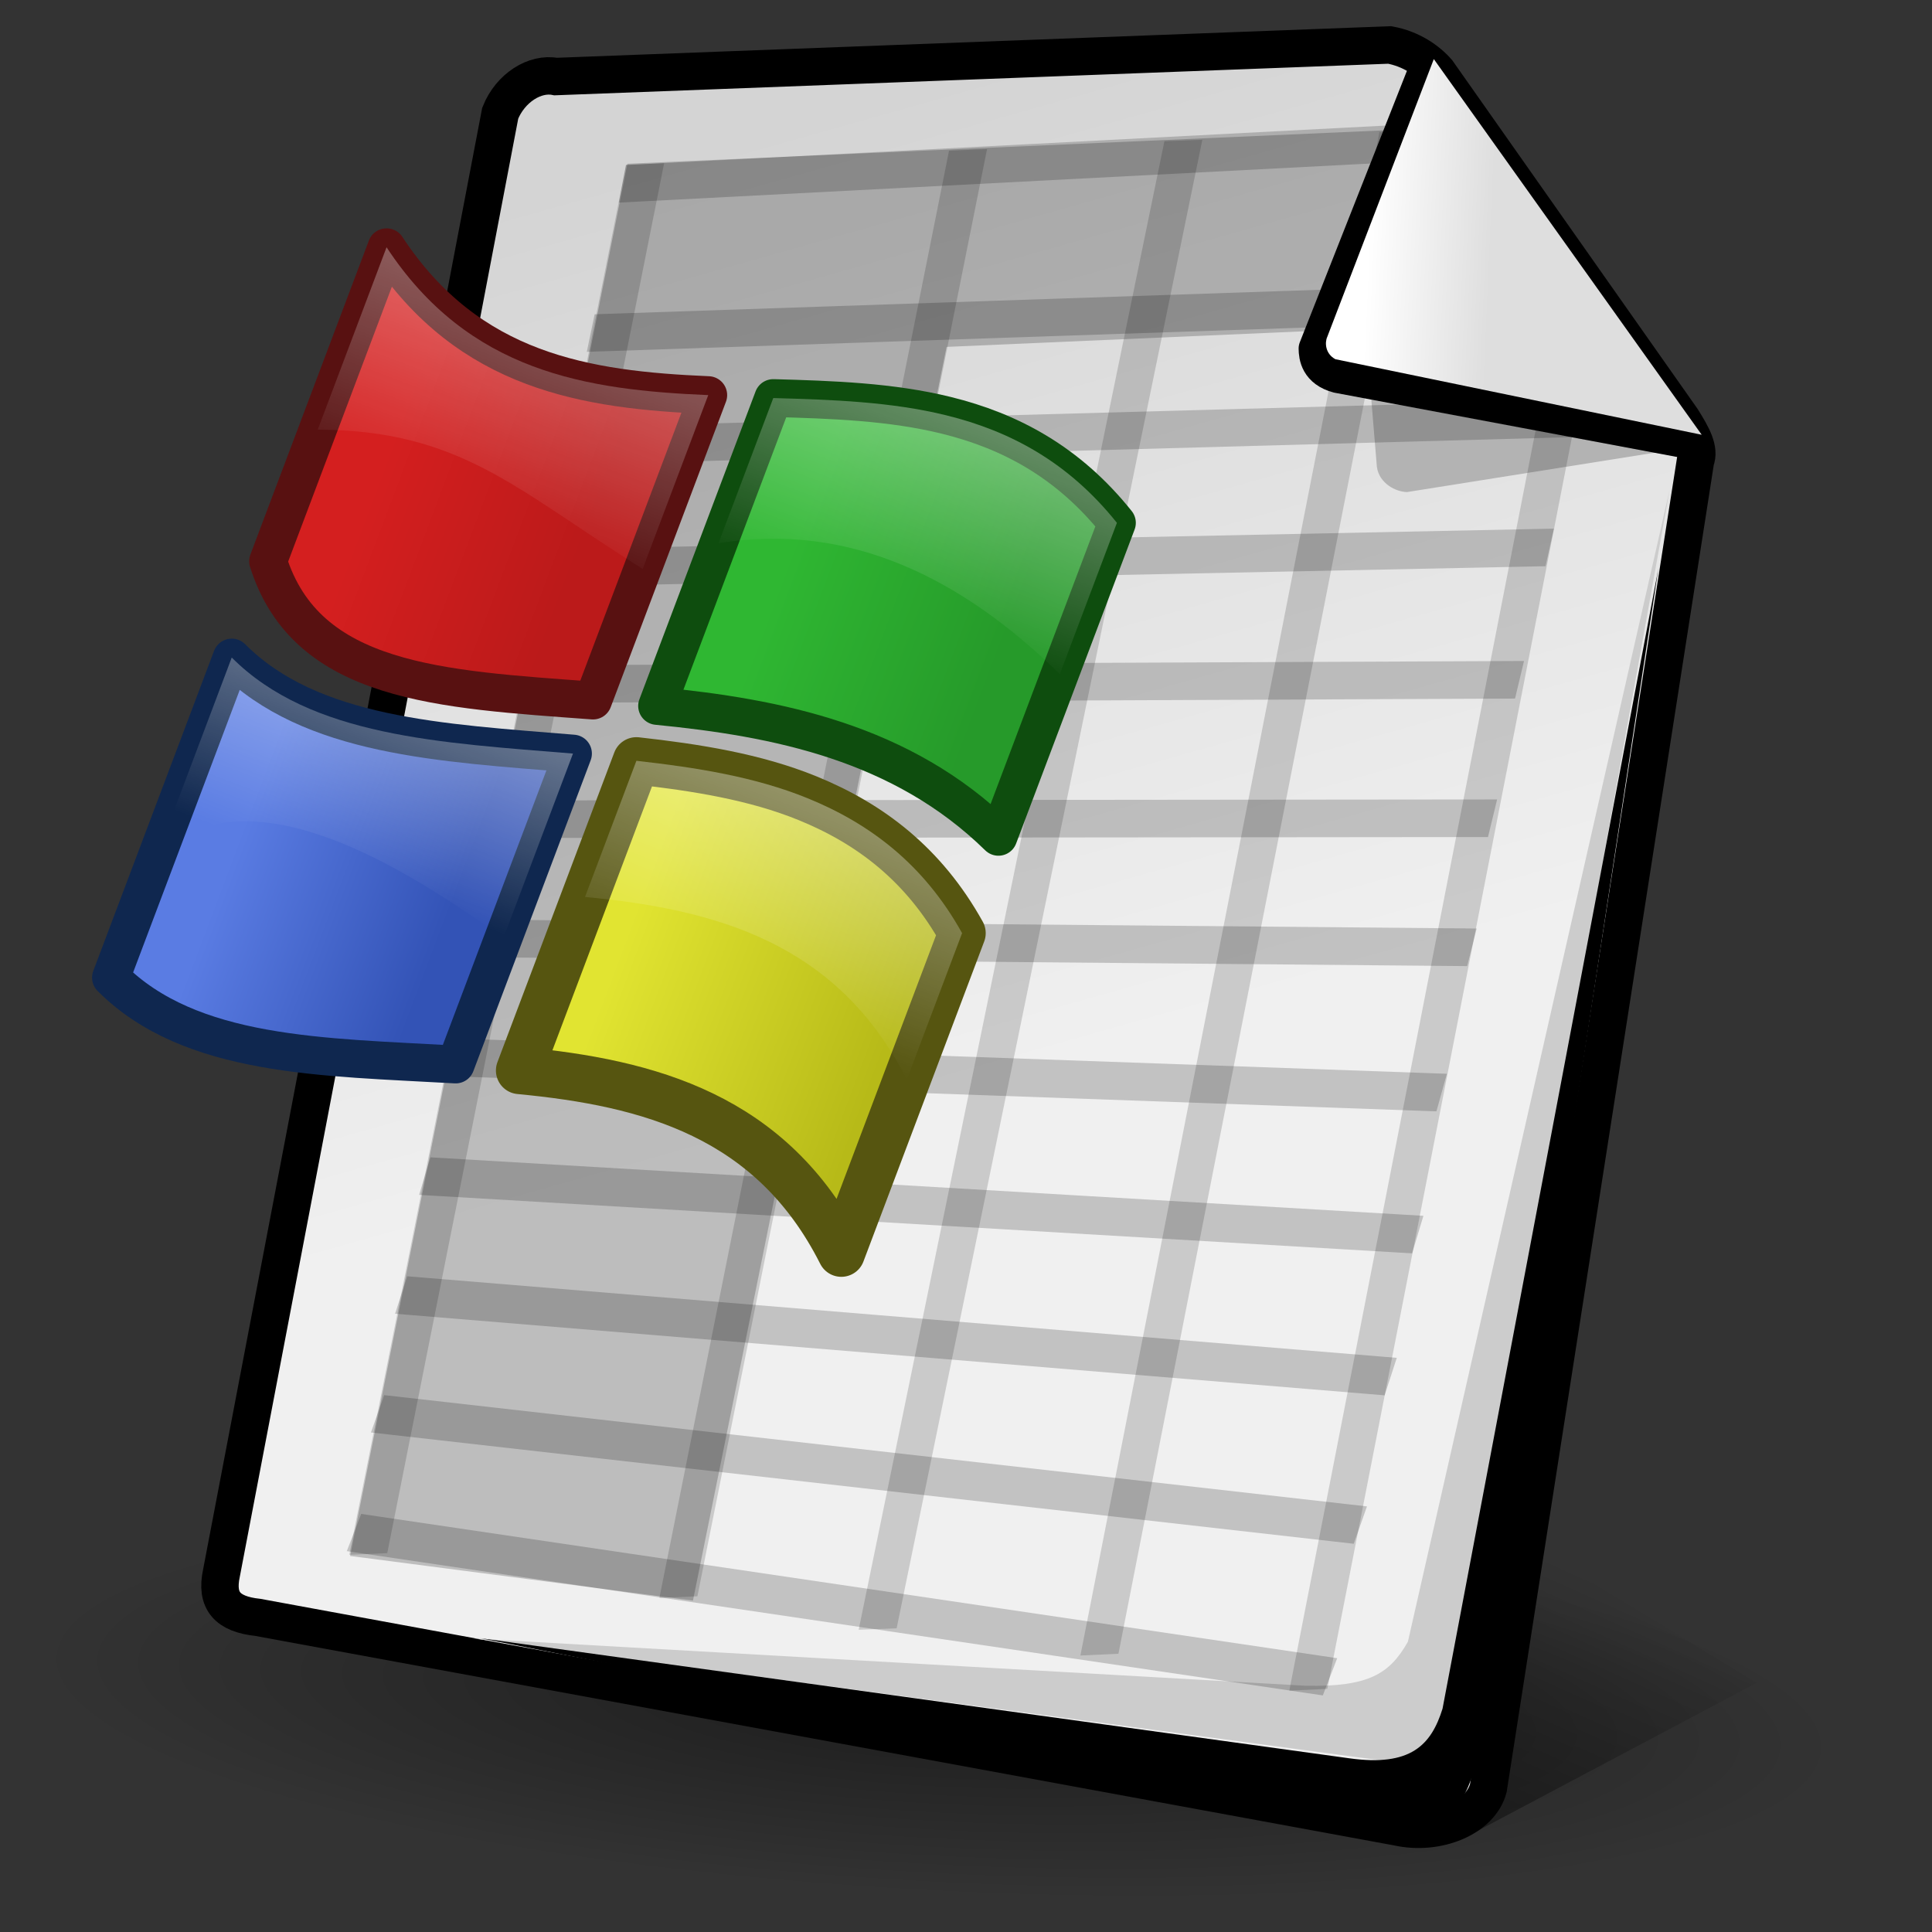 <?xml version="1.0" encoding="UTF-8" standalone="no"?>
<!-- Created with Sodipodi ("http://www.sodipodi.com/") -->
<svg
   xmlns:a="http://ns.adobe.com/AdobeSVGViewerExtensions/3.0/"
   xmlns:dc="http://purl.org/dc/elements/1.1/"
   xmlns:cc="http://web.resource.org/cc/"
   xmlns:rdf="http://www.w3.org/1999/02/22-rdf-syntax-ns#"
   xmlns:svg="http://www.w3.org/2000/svg"
   xmlns="http://www.w3.org/2000/svg"
   xmlns:xlink="http://www.w3.org/1999/xlink"
   xmlns:sodipodi="http://inkscape.sourceforge.net/DTD/sodipodi-0.dtd"
   xmlns:inkscape="http://www.inkscape.org/namespaces/inkscape"
   width="128"
   height="128"
   viewBox="0 0 256 256"
   style="overflow:visible;enable-background:new 0 0 256 256"
   xml:space="preserve"
   id="svg153"
   sodipodi:version="0.32"
   sodipodi:docname="gnome-mime-application-vnd.ms-excel.svg"
   sodipodi:docbase="/data/img/icons/Chimera/scalable/mimetypes/office"
   inkscape:version="0.43"
   version="1.0"><rect x="0" y="0" width="256" height="256" fill="#333333" stroke="none"/>
  <defs
   id="defs222"><linearGradient
     inkscape:collect="always"
     id="linearGradient5609"><stop
       style="stop-color:#ffffff;stop-opacity:1;"
       offset="0"
       id="stop5611" /><stop
       style="stop-color:#ffffff;stop-opacity:0;"
       offset="1"
       id="stop5613" /></linearGradient><linearGradient
     inkscape:collect="always"
     xlink:href="#linearGradient5609"
     id="linearGradient5688"
     gradientUnits="userSpaceOnUse"
     x1="-37.551"
     y1="16.355"
     x2="-37.551"
     y2="36.117" /><linearGradient
     inkscape:collect="always"
     id="linearGradient5599"><stop
       style="stop-color:#ffffff;stop-opacity:1;"
       offset="0"
       id="stop5601" /><stop
       style="stop-color:#ffffff;stop-opacity:0;"
       offset="1"
       id="stop5603" /></linearGradient><linearGradient
     inkscape:collect="always"
     xlink:href="#linearGradient5599"
     id="linearGradient5686"
     gradientUnits="userSpaceOnUse"
     x1="-56.66"
     y1="18.405"
     x2="-56.66"
     y2="36.418" /><linearGradient
     inkscape:collect="always"
     id="linearGradient5589"><stop
       style="stop-color:#ffffff;stop-opacity:0.528"
       offset="0"
       id="stop5591" /><stop
       style="stop-color:#ffffff;stop-opacity:0;"
       offset="1"
       id="stop5593" /></linearGradient><linearGradient
     inkscape:collect="always"
     xlink:href="#linearGradient5589"
     id="linearGradient5684"
     gradientUnits="userSpaceOnUse"
     x1="-37.72"
     y1="6.804"
     x2="-37.72"
     y2="17.518" /><linearGradient
     inkscape:collect="always"
     id="linearGradient5577"><stop
       style="stop-color:#ffffff;stop-opacity:0.457"
       offset="0"
       id="stop5579" /><stop
       style="stop-color:#ffffff;stop-opacity:0;"
       offset="1"
       id="stop5581" /></linearGradient><linearGradient
     inkscape:collect="always"
     xlink:href="#linearGradient5577"
     id="linearGradient5682"
     gradientUnits="userSpaceOnUse"
     x1="-57.818"
     y1="9.372"
     x2="-57.818"
     y2="20.301" /><linearGradient
     inkscape:collect="always"
     id="linearGradient5649"><stop
       style="stop-color:#5a7ce3;stop-opacity:1;"
       offset="0"
       id="stop5651" /><stop
       style="stop-color:#3353b6;stop-opacity:1"
       offset="1"
       id="stop5653" /></linearGradient><linearGradient
     inkscape:collect="always"
     xlink:href="#linearGradient5649"
     id="linearGradient5680"
     gradientUnits="userSpaceOnUse"
     x1="-60.807"
     y1="38.917"
     x2="-50.995"
     y2="38.917" /><linearGradient
     inkscape:collect="always"
     id="linearGradient5657"><stop
       style="stop-color:#e1e431;stop-opacity:1;"
       offset="0"
       id="stop5659" /><stop
       style="stop-color:#b7ba18;stop-opacity:1"
       offset="1"
       id="stop5661" /></linearGradient><linearGradient
     inkscape:collect="always"
     xlink:href="#linearGradient5657"
     id="linearGradient5678"
     gradientUnits="userSpaceOnUse"
     x1="-43.469"
     y1="36.406"
     x2="-31.033"
     y2="36.406" /><linearGradient
     inkscape:collect="always"
     id="linearGradient5617"><stop
       style="stop-color:#d41f1f;stop-opacity:1"
       offset="0"
       id="stop5619" /><stop
       style="stop-color:#bb1a1a;stop-opacity:1"
       offset="1"
       id="stop5621" /></linearGradient><linearGradient
     inkscape:collect="always"
     xlink:href="#linearGradient5617"
     id="linearGradient5676"
     gradientUnits="userSpaceOnUse"
     x1="-60.687"
     y1="22.297"
     x2="-51.232"
     y2="22.297" /><linearGradient
     inkscape:collect="always"
     id="linearGradient5641"><stop
       style="stop-color:#2fb732;stop-opacity:1;"
       offset="0"
       id="stop5643" /><stop
       style="stop-color:#269a2a;stop-opacity:1"
       offset="1"
       id="stop5645" /></linearGradient><linearGradient
     inkscape:collect="always"
     xlink:href="#linearGradient5641"
     id="linearGradient5674"
     gradientUnits="userSpaceOnUse"
     x1="-42.632"
     y1="20.503"
     x2="-32.467"
     y2="20.503" /><radialGradient
     id="aigrd19"
     cx="28.552"
     cy="7.644"
     r="0.715"
     fx="28.552"
     fy="7.644"
     gradientUnits="userSpaceOnUse">
      <stop
   offset="0"
   style="stop-color:#787878"
   id="stop322" />
      <stop
   offset="1"
   style="stop-color:#313131"
   id="stop323" />
    </radialGradient><radialGradient
     id="aigrd18"
     cx="19.01"
     cy="3.397"
     r="0.716"
     fx="19.01"
     fy="3.397"
     gradientUnits="userSpaceOnUse">
      <stop
   offset="0"
   style="stop-color:#787878"
   id="stop318" />
      <stop
   offset="1"
   style="stop-color:#313131"
   id="stop319" />
    </radialGradient><radialGradient
     id="aigrd17"
     cx="-115.925"
     cy="11.151"
     r="6.31"
     fx="-115.925"
     fy="11.151"
     gradientTransform="matrix(-1.361,-0.55,-0.55,1.361,-133.518,-60.679)"
     gradientUnits="userSpaceOnUse">
      <stop
   offset="0"
   style="stop-color:#787878"
   id="stop314" />
      <stop
   offset="1"
   style="stop-color:#313131"
   id="stop315" />
    </radialGradient><linearGradient
     id="aigrd16"
     gradientUnits="userSpaceOnUse"
     x1="-220.82"
     y1="85.246"
     x2="-215.261"
     y2="84.386"
     gradientTransform="matrix(0.574,0.819,-0.819,0.574,203.285,154.58)">
      <stop
   offset="0"
   style="stop-color:#2C7F9A"
   id="stop310" />
      <stop
   offset="1"
   style="stop-color:#24667A"
   id="stop311" />
    </linearGradient><linearGradient
     id="aigrd15"
     gradientUnits="userSpaceOnUse"
     x1="-148.159"
     y1="26.034"
     x2="-144.46"
     y2="25.462"
     gradientTransform="matrix(-0.999,-3.4e-2,-3.4e-2,0.999,-127.509,-1.045)">
      <stop
   offset="0"
   style="stop-color:#3BB1CE"
   id="stop306" />
      <stop
   offset="1"
   style="stop-color:#37A6C2"
   id="stop307" />
    </linearGradient><radialGradient
     id="aigrd14"
     cx="19.597"
     cy="5.164"
     r="8.323"
     fx="19.597"
     fy="5.164"
     gradientUnits="userSpaceOnUse">
      <stop
   offset="0"
   style="stop-color:#787878"
   id="stop302" />
      <stop
   offset="1"
   style="stop-color:#313131"
   id="stop303" />
    </radialGradient><radialGradient
     id="aigrd13"
     cx="23.335"
     cy="8.908"
     r="6.906"
     fx="23.335"
     fy="8.908"
     gradientUnits="userSpaceOnUse">
      <stop
   offset="0"
   style="stop-color:#787878"
   id="stop298" />
      <stop
   offset="1"
   style="stop-color:#313131"
   id="stop299" />
    </radialGradient><linearGradient
     id="aigrd12"
     gradientUnits="userSpaceOnUse"
     x1="-134.478"
     y1="9.646"
     x2="-141.694"
     y2="19.804"
     gradientTransform="matrix(-1,-1.278952e-16,-3.568381e-17,1,-124.667,-1.736472e-14)">
      <stop
   offset="0"
   style="stop-color:#3EAACE"
   id="stop294" />
      <stop
   offset="1"
   style="stop-color:#2E86A1"
   id="stop295" />
    </linearGradient><linearGradient
     id="aigrd11"
     gradientUnits="userSpaceOnUse"
     x1="-154.205"
     y1="14.582"
     x2="-147.762"
     y2="13.586"
     gradientTransform="matrix(-0.999,-3.4e-2,-3.4e-2,0.999,-127.509,-1.045)">
      <stop
   offset="0"
   style="stop-color:#A3D6E2"
   id="stop290" />
      <stop
   offset="1"
   style="stop-color:#35AECA"
   id="stop291" />
    </linearGradient><linearGradient
     inkscape:collect="always"
     id="linearGradient2456"><stop
       style="stop-color:#000000;stop-opacity:1;"
       offset="0"
       id="stop2458" /><stop
       style="stop-color:#000000;stop-opacity:0;"
       offset="1"
       id="stop2460" /></linearGradient><linearGradient
     inkscape:collect="always"
     id="linearGradient6687"><stop
       style="stop-color:#ffffff;stop-opacity:1;"
       offset="0"
       id="stop6689" /><stop
       style="stop-color:#ffffff;stop-opacity:0;"
       offset="1"
       id="stop6691" /></linearGradient><linearGradient
     id="linearGradient6719"><stop
       style="stop-color:#73d216;stop-opacity:1;"
       offset="0"
       id="stop6721" /><stop
       style="stop-color:#d5f7b3;stop-opacity:1;"
       offset="1"
       id="stop6723" /></linearGradient><linearGradient
     id="linearGradient6711"><stop
       style="stop-color:#5b8ccb;stop-opacity:1;"
       offset="0"
       id="stop6713" /><stop
       style="stop-color:#3465a4;stop-opacity:1;"
       offset="1"
       id="stop6715" /></linearGradient><linearGradient
     id="linearGradient6699"><stop
       style="stop-color:#ff7171;stop-opacity:1;"
       offset="0"
       id="stop6701" /><stop
       style="stop-color:#cc0000;stop-opacity:1;"
       offset="1"
       id="stop6703" /></linearGradient><linearGradient
     id="linearGradient11317"><stop
       id="stop11319"
       offset="0"
       style="stop-color:#000000;stop-opacity:0.49;" /><stop
       id="stop11321"
       offset="1"
       style="stop-color:#000000;stop-opacity:0;" /></linearGradient><linearGradient
     inkscape:collect="always"
     xlink:href="#linearGradient11317"
     id="linearGradient1369"
     gradientUnits="userSpaceOnUse"
     gradientTransform="matrix(3.24,0,0,1.882,15.047,-83.771)"
     x1="49.782"
     y1="173.457"
     x2="62.504"
     y2="157.023" /><linearGradient
     id="linearGradient2211"><stop
       id="stop2213"
       offset="0"
       style="stop-color:#dedede;stop-opacity:1;" /><stop
       id="stop2215"
       offset="1"
       style="stop-color:#ffffff;stop-opacity:1;" /></linearGradient><linearGradient
     id="linearGradient10457"><stop
       id="stop10459"
       offset="0"
       style="stop-color:#000000;stop-opacity:0.714;" /><stop
       id="stop10461"
       offset="1"
       style="stop-color:#000000;stop-opacity:0;" /></linearGradient><radialGradient
     inkscape:collect="always"
     xlink:href="#linearGradient10457"
     id="radialGradient1351"
     gradientUnits="userSpaceOnUse"
     gradientTransform="scale(2.11,0.474)"
     cx="24.735"
     cy="210.29"
     fx="24.735"
     fy="210.29"
     r="20.929" /><linearGradient
     id="XMLID_2_"
     gradientUnits="userSpaceOnUse"
     x1="101.201"
     y1="49.472"
     x2="130.595"
     y2="153.534"
     gradientTransform="matrix(1.196,0,0,1.196,-16.985,-42.697)">
      <stop
   offset="0"
   style="stop-color:#D4D4D4"
   id="stop164" />
      <stop
   offset="1"
   style="stop-color:#F0F0F0"
   id="stop165" />
      <a:midPointStop
   offset="0"
   style="stop-color:#D4D4D4"
   id="midPointStop166" />
      <a:midPointStop
   offset="0.5"
   style="stop-color:#D4D4D4"
   id="midPointStop167" />
      <a:midPointStop
   offset="1"
   style="stop-color:#F0F0F0"
   id="midPointStop168" />
    </linearGradient><linearGradient
     inkscape:collect="always"
     xlink:href="#linearGradient2211"
     id="linearGradient2209"
     x1="213.319"
     y1="69.45"
     x2="199.659"
     y2="69.351"
     gradientUnits="userSpaceOnUse"
     gradientTransform="matrix(1.195,4.415806e-2,-4.415806e-2,1.195,-54.49,-54.128)" /><radialGradient
     inkscape:collect="always"
     xlink:href="#linearGradient2456"
     id="radialGradient1751"
     gradientUnits="userSpaceOnUse"
     gradientTransform="scale(1.164,0.859)"
     cx="28.284"
     cy="47.401"
     fx="28.284"
     fy="47.401"
     r="13.804" /><linearGradient
     inkscape:collect="always"
     xlink:href="#linearGradient6699"
     id="linearGradient1753"
     gradientUnits="userSpaceOnUse"
     x1="-22.976"
     y1="18.516"
     x2="-14.36"
     y2="33.016" /><linearGradient
     inkscape:collect="always"
     xlink:href="#linearGradient6711"
     id="linearGradient1755"
     gradientUnits="userSpaceOnUse"
     x1="-16.387"
     y1="24.454"
     x2="-9.735"
     y2="28.196" /><linearGradient
     inkscape:collect="always"
     xlink:href="#linearGradient6719"
     id="linearGradient1757"
     gradientUnits="userSpaceOnUse"
     x1="-17.863"
     y1="30.828"
     x2="-20.822"
     y2="25.015" /><linearGradient
     inkscape:collect="always"
     xlink:href="#linearGradient6687"
     id="linearGradient1759"
     gradientUnits="userSpaceOnUse"
     x1="-20.75"
     y1="29"
     x2="-19.5"
     y2="18.75" /><linearGradient
     inkscape:collect="always"
     xlink:href="#linearGradient6687"
     id="linearGradient1761"
     gradientUnits="userSpaceOnUse"
     x1="-20.75"
     y1="29"
     x2="-19.5"
     y2="18.75" /><radialGradient
     inkscape:collect="always"
     xlink:href="#linearGradient2456"
     id="radialGradient1677"
     gradientUnits="userSpaceOnUse"
     gradientTransform="scale(1.164,0.859)"
     cx="28.284"
     cy="47.401"
     fx="28.284"
     fy="47.401"
     r="13.804" /><linearGradient
     inkscape:collect="always"
     xlink:href="#linearGradient6699"
     id="linearGradient1679"
     gradientUnits="userSpaceOnUse"
     x1="-22.976"
     y1="18.516"
     x2="-14.36"
     y2="33.016" /><linearGradient
     inkscape:collect="always"
     xlink:href="#linearGradient6711"
     id="linearGradient1681"
     gradientUnits="userSpaceOnUse"
     x1="-16.387"
     y1="24.454"
     x2="-9.735"
     y2="28.196" /><linearGradient
     inkscape:collect="always"
     xlink:href="#linearGradient6719"
     id="linearGradient1683"
     gradientUnits="userSpaceOnUse"
     x1="-17.863"
     y1="30.828"
     x2="-20.822"
     y2="25.015" /><linearGradient
     inkscape:collect="always"
     xlink:href="#linearGradient6687"
     id="linearGradient1685"
     gradientUnits="userSpaceOnUse"
     x1="-20.75"
     y1="29"
     x2="-19.5"
     y2="18.75" /><linearGradient
     inkscape:collect="always"
     xlink:href="#linearGradient6687"
     id="linearGradient1687"
     gradientUnits="userSpaceOnUse"
     x1="-20.75"
     y1="29"
     x2="-19.5"
     y2="18.75" /></defs>
  <sodipodi:namedview
   id="base"
   inkscape:zoom="2.3747002"
   inkscape:cx="97.161935"
   inkscape:cy="76.890414"
   inkscape:window-width="996"
   inkscape:window-height="643"
   inkscape:window-x="260"
   inkscape:window-y="317"
   inkscape:current-layer="svg153" />
  <path
   transform="matrix(2.707,0.148,-0.264,2.548,9.436,-36.046)"
   d="M 96.354 99.661 A 44.162 9.919 0 1 1  8.03,99.661 A 44.162 9.919 0 1 1  96.354 99.661 z"
   sodipodi:ry="9.9188194"
   sodipodi:rx="44.162361"
   sodipodi:cy="99.660515"
   sodipodi:cx="52.191883"
   id="path9697"
   style="opacity:0.608;fill:url(#radialGradient1351);fill-opacity:1;stroke:none;stroke-width:3;stroke-linecap:round;stroke-linejoin:round;stroke-miterlimit:4;stroke-opacity:1"
   sodipodi:type="arc" /><path
   id="path8926"
   d="M 189.866,196.788 L 195.666,242.66 L 232.758,222.99 L 189.866,196.788 z "
   style="fill:url(#linearGradient1369);fill-opacity:1;fill-rule:evenodd;stroke:none;stroke-width:1px;stroke-linecap:butt;stroke-linejoin:miter;stroke-opacity:1"
   sodipodi:nodetypes="cccc" />
  
  <path
   style="font-size:12px;fill:url(#XMLID_2_);stroke:#000000;stroke-width:4.958;stroke-miterlimit:4;stroke-dasharray:none;stroke-opacity:1"
   d="M 29.344,208.442 C 28.557,212.115 30.107,213.877 34.168,214.312 L 185.168,242.087 C 190.49,243.275 196.17,240.877 197.208,236.953 L 224.664,61.029 C 225.257,59.565 224.248,57.745 222.883,55.569 L 190.484,9.523 C 189.165,7.999 186.966,6.474 184.138,5.957 L 73.625,10.143 C 70.875,9.592 67.614,11.654 66.282,14.995 L 29.344,208.442 z "
   id="path169"
   sodipodi:nodetypes="ccccccccccc" />
  <path
   style="font-size:12px;fill:none"
   d="M 6.106,187.566 L 81.192,22.955 C 83.238,16.765 101.558,5.817 109.646,7.258 L 250.587,19.106 C 248.935,18.111 246.982,17.36 244.787,16.969 L 107.11,3.332 C 99.02,1.892 80.702,12.841 78.657,19.03 L 3.571,183.642 C 2.405,187.171 3.502,190.698 6.158,193.346 C 5.515,191.522 5.451,189.546 6.106,187.566 z "
   id="path170" />
  <g
   id="g171"
   style="font-size:12px;stroke:#000000" />
  <path
   style="font-size:12px;fill:#cccccc;fill-opacity:1"
   d="M 186.554,217.537 C 184.142,221.794 181.365,223.536 173.012,223.373 L 62.724,217.11 L 180.679,232.947 C 188.813,234.124 190.552,231.999 192.396,225.746 L 221.231,64.919 L 186.554,217.537 z "
   id="path172"
   sodipodi:nodetypes="ccccccc" />
  
  
  
  
  <g
   id="Layer_2"
   style="stroke:#000000">
    <path
   style="fill:none;stroke:none"
   d="M 256,256 L 0,256 L 0,0 L 256,0 L 256,256 z "
   id="path220" />
  </g>
<path
   style="opacity:1;color:#000000;fill:#b3b3b3;fill-opacity:1;fill-rule:nonzero;stroke:none;stroke-width:1;stroke-linecap:butt;stroke-linejoin:miter;marker:none;marker-start:none;marker-mid:none;marker-end:none;stroke-miterlimit:4;stroke-dasharray:none;stroke-dashoffset:0;stroke-opacity:1;visibility:visible;display:inline;overflow:visible"
   d="M 181.458,49.934 L 182.444,61.865 C 182.749,64.063 184.965,65.183 186.449,65.2 L 225.263,59.027 L 181.458,49.934 z "
   id="path2204"
   sodipodi:nodetypes="ccccc" /><path
   style="font-size:12px;fill:#000000;fill-opacity:1;overflow:visible"
   d="M 191.145,226.405 C 189.637,231.232 186.93,234.117 178.791,232.984 L 63.589,217.061 L 183.952,240.832 C 192.092,241.963 193.819,239.829 195.629,233.566 L 219.745,75.325 L 191.145,226.405 z "
   id="path3075"
   sodipodi:nodetypes="ccccccc" /><path
   sodipodi:nodetypes="cccc"
   id="path2212"
   d="M 189.768,7.083 L 174.338,46.185 C 174.347,47.197 174.566,49.097 177.269,49.815 L 225.518,58.868"
   style="fill:none;fill-opacity:0.75;fill-rule:evenodd;stroke:#000000;stroke-width:4.527;stroke-linecap:butt;stroke-linejoin:round;stroke-miterlimit:4;stroke-dasharray:none;stroke-opacity:1" /><g
   id="g1716"
   transform="matrix(1.016,-4.433029e-2,-0.2,1.004,4.434,1.355)"><path
     sodipodi:nodetypes="cccccccc"
     style="color:#000000;fill:#000000;fill-opacity:0.211;fill-rule:evenodd;stroke:none;stroke-width:0.608;stroke-linecap:square;stroke-linejoin:round;marker:none;marker-start:none;marker-mid:none;marker-end:none;stroke-miterlimit:4;stroke-dashoffset:0;stroke-opacity:1;visibility:visible;display:inline;overflow:visible"
     d="M 82.165,23.889 L 82.165,49.949 L 82.165,207.628 L 128.444,215.566 L 128.952,50.126 L 213.169,50.126 L 192.845,23.831 L 82.165,23.889 z "
     id="rect13655" /><path
     style="fill:#000000;fill-opacity:0.158;fill-rule:evenodd;stroke:#000000;stroke-width:4.956px;stroke-linecap:square;stroke-linejoin:miter;stroke-opacity:0.193;display:inline"
     d="M 210.831,47.513 L 84.252,46.243"
     id="path13660"
     sodipodi:nodetypes="cc" /><path
     style="fill:#000000;fill-opacity:0.158;fill-rule:evenodd;stroke:#000000;stroke-width:4.956px;stroke-linecap:square;stroke-linejoin:miter;stroke-opacity:0.193;display:inline"
     d="M 211.083,80.269 L 83.331,77.269"
     id="path13662"
     sodipodi:nodetypes="cc" /><path
     style="fill:#000000;fill-opacity:0.158;fill-rule:evenodd;stroke:#000000;stroke-width:4.956px;stroke-linecap:square;stroke-linejoin:miter;stroke-opacity:0.193;display:inline"
     d="M 210.662,115.944 L 84.501,110.497"
     id="path13664"
     sodipodi:nodetypes="cc" /><path
     style="fill:#000000;fill-opacity:0.158;fill-rule:evenodd;stroke:#000000;stroke-width:4.956px;stroke-linecap:square;stroke-linejoin:miter;stroke-opacity:0.193;display:inline"
     d="M 211.16,152.08 L 84.501,141.995"
     id="path13666"
     sodipodi:nodetypes="cc" /><path
     style="fill:#000000;fill-opacity:0.158;fill-rule:evenodd;stroke:#000000;stroke-width:4.956px;stroke-linecap:square;stroke-linejoin:miter;stroke-opacity:0.193;display:inline"
     d="M 211.911,189.485 L 84.503,173.493"
     id="path13668"
     sodipodi:nodetypes="cc" /><path
     style="fill:#000000;fill-opacity:0.158;fill-rule:evenodd;stroke:#000000;stroke-width:4.956px;stroke-linecap:square;stroke-linejoin:miter;stroke-opacity:0.193;display:inline"
     d="M 211.818,228.952 L 84.501,204.991"
     id="path13682"
     sodipodi:nodetypes="cc" /><path
     style="fill:#000000;fill-opacity:0.158;fill-rule:evenodd;stroke:#000000;stroke-width:4.956px;stroke-linecap:square;stroke-linejoin:miter;stroke-opacity:0.193;display:inline"
     d="M 210.884,63.25 L 85.342,61.189"
     id="path2464"
     sodipodi:nodetypes="cc" /><path
     style="fill:none;fill-opacity:0.158;fill-rule:evenodd;stroke:#000000;stroke-width:4.956px;stroke-linecap:square;stroke-linejoin:miter;stroke-opacity:0.193;display:inline"
     d="M 210.58,97.674 L 84.92,92.669"
     id="path2466"
     sodipodi:nodetypes="cc" /><path
     style="fill:#000000;fill-opacity:0.158;fill-rule:evenodd;stroke:#000000;stroke-width:4.956px;stroke-linecap:square;stroke-linejoin:miter;stroke-opacity:0.193;display:inline"
     d="M 211.33,132.982 L 84.501,126.246"
     id="path2468"
     sodipodi:nodetypes="cc" /><path
     style="fill:#000000;fill-opacity:0.158;fill-rule:evenodd;stroke:#000000;stroke-width:4.956px;stroke-linecap:square;stroke-linejoin:miter;stroke-opacity:0.193;display:inline"
     d="M 211.743,170.792 L 84.501,157.744"
     id="path2470"
     sodipodi:nodetypes="cc" /><path
     style="fill:#000000;fill-opacity:0.158;fill-rule:evenodd;stroke:#000000;stroke-width:4.956px;stroke-linecap:square;stroke-linejoin:miter;stroke-opacity:0.193;display:inline"
     d="M 211.821,209.007 L 84.501,189.242"
     id="path2472"
     sodipodi:nodetypes="cc" /><path
     id="path2485"
     d="M 211.061,50.847 L 211.731,228.53"
     style="fill:none;fill-opacity:0.75;fill-rule:evenodd;stroke:#000000;stroke-width:4.956px;stroke-linecap:square;stroke-linejoin:miter;stroke-opacity:0.158;display:inline"
     sodipodi:nodetypes="cc" /><path
     id="path2487"
     d="M 182.757,26.501 L 183.329,222.641"
     style="fill:none;fill-opacity:0.75;fill-rule:evenodd;stroke:#000000;stroke-width:4.956px;stroke-linecap:square;stroke-linejoin:miter;stroke-opacity:0.158;display:inline"
     sodipodi:nodetypes="cc" /><path
     id="path2489"
     d="M 154.685,26.501 L 153.504,217.948"
     style="fill:none;fill-opacity:0.75;fill-rule:evenodd;stroke:#000000;stroke-width:4.956px;stroke-linecap:square;stroke-linejoin:miter;stroke-opacity:0.158;display:inline"
     sodipodi:nodetypes="cc" /><path
     id="path2491"
     d="M 126.613,26.501 L 126.44,212.538"
     style="fill:none;fill-opacity:0.75;fill-rule:evenodd;stroke:#000000;stroke-width:4.956px;stroke-linecap:square;stroke-linejoin:miter;stroke-opacity:0.158;display:inline"
     sodipodi:nodetypes="cc" /><path
     id="path2493"
     d="M 84.504,26.501 L 84.504,204.993"
     style="fill:none;fill-opacity:0.75;fill-rule:evenodd;stroke:#000000;stroke-width:4.956px;stroke-linecap:square;stroke-linejoin:miter;stroke-opacity:0.158;display:inline" /><path
     style="fill:#000000;fill-opacity:0.158;fill-rule:evenodd;stroke:#000000;stroke-width:4.956px;stroke-linecap:square;stroke-linejoin:miter;stroke-opacity:0.193;display:inline"
     d="M 190.34,25.609 L 84.502,26.514"
     id="path2495"
     sodipodi:nodetypes="cc" /></g><path
   style="fill:url(#linearGradient2209);fill-opacity:1;fill-rule:evenodd;stroke:none;stroke-width:1px;stroke-linecap:butt;stroke-linejoin:miter;stroke-opacity:1;overflow:visible"
   d="M 189.987,7.828 L 175.866,44.646 C 175.523,45.396 175.599,46.875 176.949,47.599 L 225.483,57.608"
   id="path2202"
   sodipodi:nodetypes="cccc" /><g
   style="overflow:visible"
   id="g5559"
   transform="matrix(2.833,1.069,-1.069,2.833,242.909,72.497)"><path
     sodipodi:nodetypes="cccccc"
     id="rect3522"
     d="M -38.342,8.305 C -40.811,8.599 -43.26,9.428 -45.699,10.272 L -45.699,24.672 C -40.604,23.298 -35.11,22.379 -29.702,24.757 L -29.702,10.072 C -32.643,8.326 -35.505,7.966 -38.342,8.305 z "
     style="color:#000000;fill:url(#linearGradient5674);fill-opacity:1;fill-rule:nonzero;stroke:#0e4d0e;stroke-width:1.655;stroke-linecap:butt;stroke-linejoin:round;marker:none;marker-start:none;marker-mid:none;marker-end:none;stroke-miterlimit:4;stroke-dasharray:none;stroke-dashoffset:4.504;stroke-opacity:1;visibility:visible;display:inline;overflow:visible" /><path
     sodipodi:nodetypes="ccccc"
     id="path3531"
     d="M -63.862,10.072 L -63.862,24.757 C -60.4,29.169 -54.834,27.339 -48.407,25.441 L -48.407,11.156 C -53.471,12.825 -58.561,13.922 -63.862,10.072 z "
     style="color:#000000;fill:url(#linearGradient5676);fill-opacity:1;fill-rule:nonzero;stroke:#581111;stroke-width:1.655;stroke-linecap:butt;stroke-linejoin:round;marker:none;marker-start:none;marker-mid:none;marker-end:none;stroke-miterlimit:4;stroke-dasharray:none;stroke-dashoffset:4.504;stroke-opacity:1;visibility:visible;display:inline;overflow:visible" /><path
     sodipodi:nodetypes="cccccc"
     id="path3533"
     d="M -38.114,26.126 C -40.595,26.061 -43.157,26.589 -45.699,27.238 L -45.699,41.723 C -40.218,40.229 -34.675,39.666 -29.702,44.232 L -29.702,29.262 C -32.333,27.033 -35.17,26.202 -38.114,26.126 z "
     style="color:#000000;fill:url(#linearGradient5678);fill-opacity:1;fill-rule:nonzero;stroke:#565510;stroke-width:2.068;stroke-linecap:butt;stroke-linejoin:round;marker:none;marker-start:none;marker-mid:none;marker-end:none;stroke-miterlimit:4;stroke-dasharray:none;stroke-dashoffset:4.504;stroke-opacity:1;visibility:visible;display:inline;overflow:visible" /><path
     sodipodi:nodetypes="ccccc"
     id="path3535"
     d="M -48.407,27.922 C -53.969,29.514 -59.4,31.288 -63.862,29.262 L -63.862,44.232 C -59.37,46.271 -53.961,44.205 -48.407,42.464 L -48.407,27.922 z "
     style="color:#000000;fill:url(#linearGradient5680);fill-opacity:1;fill-rule:nonzero;stroke:#0f274f;stroke-width:1.655;stroke-linecap:butt;stroke-linejoin:round;marker:none;marker-start:none;marker-mid:none;marker-end:none;stroke-miterlimit:4;stroke-dasharray:none;stroke-dashoffset:4.504;stroke-opacity:1;visibility:visible;display:inline;overflow:visible" /><path
     transform="translate(-6.410841e-8,-3.937494e-6)"
     sodipodi:nodetypes="ccccc"
     id="path5575"
     d="M -63.862,10.072 L -63.862,18.601 C -57.993,16.428 -54.884,17.977 -48.407,19.285 L -48.407,11.156 C -53.471,12.825 -58.561,13.922 -63.862,10.072 z "
     style="opacity:0.726;color:#000000;fill:url(#linearGradient5682);fill-opacity:1;fill-rule:nonzero;stroke:none;stroke-width:0.208;stroke-linecap:butt;stroke-linejoin:round;marker:none;marker-start:none;marker-mid:none;marker-end:none;stroke-miterlimit:4;stroke-dasharray:none;stroke-dashoffset:4.504;stroke-opacity:1;visibility:visible;display:inline;overflow:visible" /><path
     transform="translate(-6.410841e-8,-3.937494e-6)"
     sodipodi:nodetypes="cccccc"
     id="path5587"
     d="M -38.342,8.305 C -40.811,8.599 -43.26,9.428 -45.699,10.272 L -45.699,17.062 C -40.617,14.128 -35.11,14.769 -29.702,17.147 L -29.702,10.072 C -32.643,8.326 -35.505,7.966 -38.342,8.305 z "
     style="opacity:0.776;color:#000000;fill:url(#linearGradient5684);fill-opacity:1;fill-rule:nonzero;stroke:none;stroke-width:0.208;stroke-linecap:butt;stroke-linejoin:round;marker:none;marker-start:none;marker-mid:none;marker-end:none;stroke-miterlimit:4;stroke-dasharray:none;stroke-dashoffset:4.504;stroke-opacity:1;visibility:visible;display:inline;overflow:visible" /><path
     transform="translate(-6.410841e-8,-3.937494e-6)"
     sodipodi:nodetypes="ccccc"
     id="path5597"
     d="M -48.407,27.922 C -53.969,29.514 -59.4,31.288 -63.862,29.262 L -63.862,38.313 C -61.376,34.008 -54.828,34.825 -48.407,36.546 L -48.407,27.922 z "
     style="opacity:0.771;color:#000000;fill:url(#linearGradient5686);fill-opacity:1;fill-rule:nonzero;stroke:none;stroke-width:0.208;stroke-linecap:butt;stroke-linejoin:round;marker:none;marker-start:none;marker-mid:none;marker-end:none;stroke-miterlimit:4;stroke-dasharray:none;stroke-dashoffset:4.504;stroke-opacity:1;visibility:visible;display:inline;overflow:visible" /><path
     transform="translate(-6.410841e-8,-3.937494e-6)"
     sodipodi:nodetypes="cccccc"
     id="path5607"
     d="M -38.114,26.126 C -40.595,26.061 -43.157,26.589 -45.699,27.238 L -45.699,33.606 C -40.218,32.112 -34.675,31.549 -29.702,36.115 L -29.702,29.262 C -32.333,27.033 -35.17,26.202 -38.114,26.126 z "
     style="opacity:0.711;color:#000000;fill:url(#linearGradient5688);fill-opacity:1;fill-rule:nonzero;stroke:none;stroke-width:0.208;stroke-linecap:butt;stroke-linejoin:round;marker:none;marker-start:none;marker-mid:none;marker-end:none;stroke-miterlimit:4;stroke-dasharray:none;stroke-dashoffset:4.504;stroke-opacity:1;visibility:visible;display:inline;overflow:visible" /></g></svg>